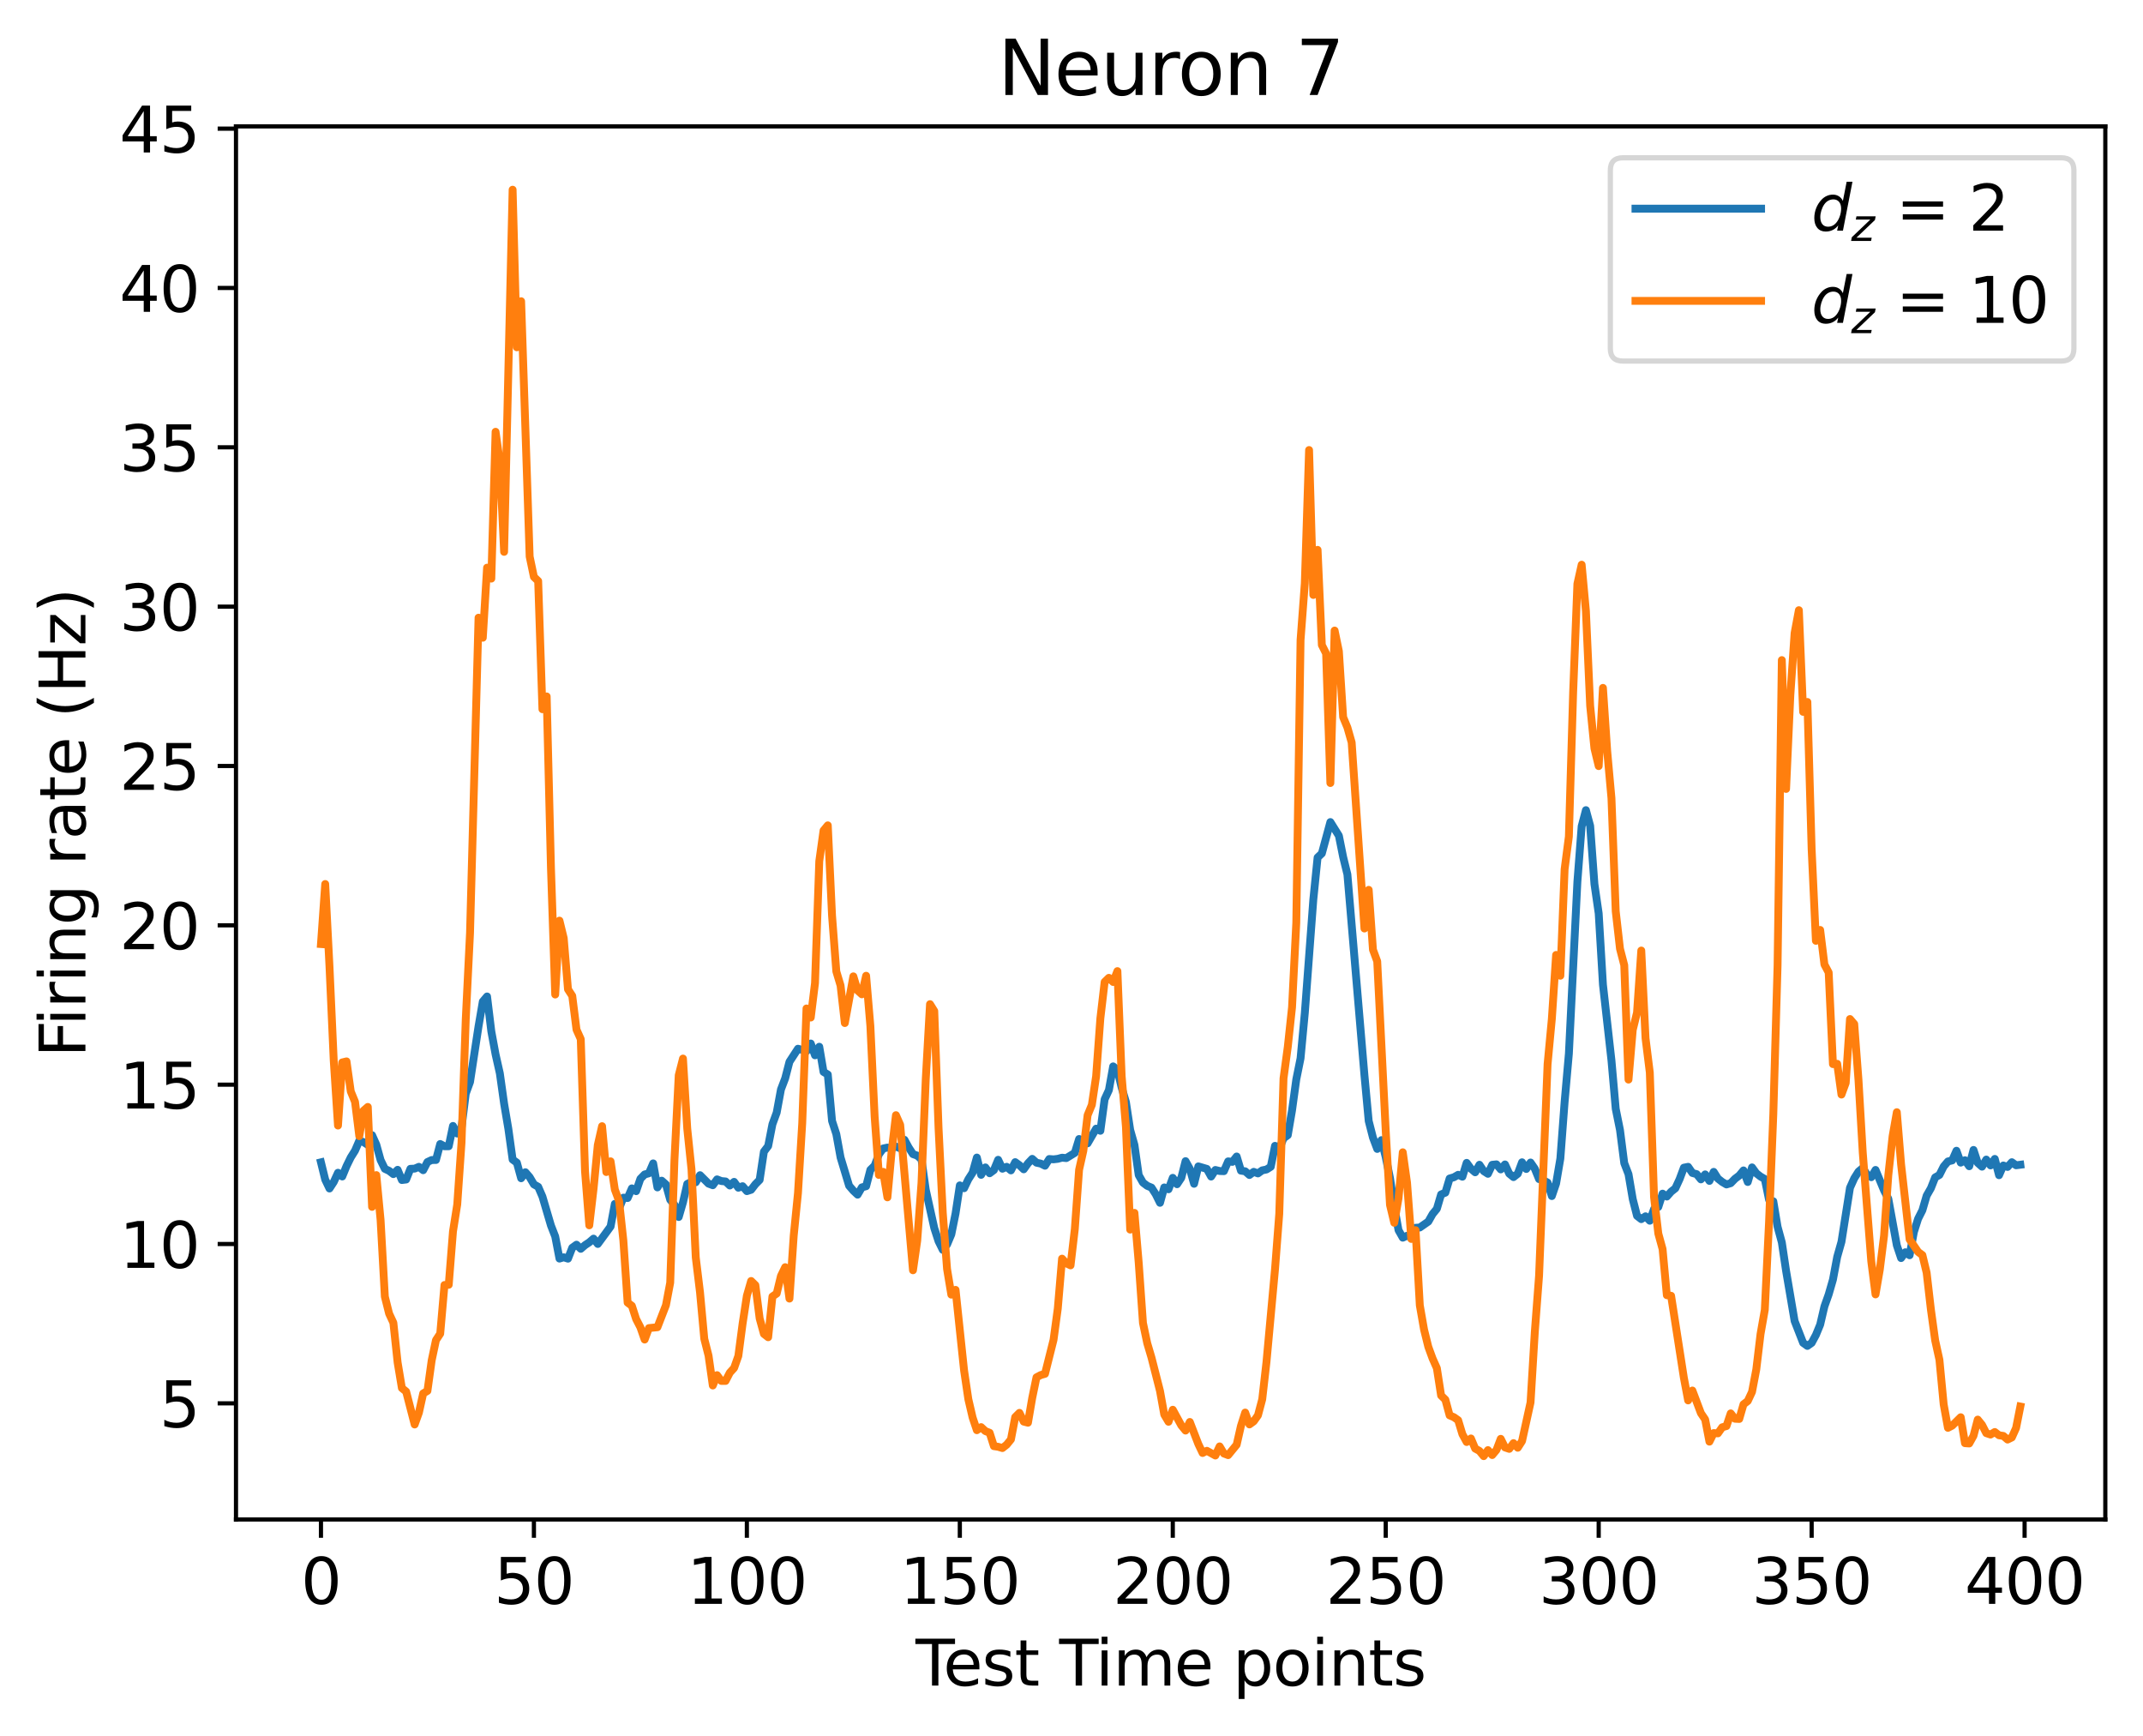 <?xml version="1.0" encoding="utf-8" standalone="no"?>
<!DOCTYPE svg PUBLIC "-//W3C//DTD SVG 1.1//EN"
  "http://www.w3.org/Graphics/SVG/1.1/DTD/svg11.dtd">
<svg xmlns:xlink="http://www.w3.org/1999/xlink" width="409.404pt" height="331.681pt" viewBox="0 0 409.404 331.681" xmlns="http://www.w3.org/2000/svg" version="1.1">
 <defs>
  <style type="text/css">*{stroke-linejoin: round; stroke-linecap: butt}</style>
 </defs>
 <g id="figure_1">
  <g id="patch_1">
   <path d="M 0 331.681 
L 409.404 331.681 
L 409.404 0 
L 0 0 
z
" style="fill: #ffffff"/>
  </g>
  <g id="axes_1">
   <g id="patch_2">
    <path d="M 45.084 290.254 
L 402.204 290.254 
L 402.204 24.142 
L 45.084 24.142 
z
" style="fill: #ffffff"/>
   </g>
   <g id="matplotlib.axis_1">
    <g id="xtick_1">
     <g id="line2d_1">
      <defs>
       <path id="m532a71044b" d="M 0 0 
L 0 3.5 
" style="stroke: #000000; stroke-width: 0.8"/>
      </defs>
      <g>
       <use xlink:href="#m532a71044b" x="61.316" y="290.254" style="stroke: #000000; stroke-width: 0.8"/>
      </g>
     </g>
     <g id="text_1">
      <!-- 0 -->
      <g transform="translate(57.499 306.372) scale(0.12 -0.12)">
       <defs>
        <path id="DejaVuSans-30" d="M 2034 4250 
Q 1547 4250 1301 3770 
Q 1056 3291 1056 2328 
Q 1056 1369 1301 889 
Q 1547 409 2034 409 
Q 2525 409 2770 889 
Q 3016 1369 3016 2328 
Q 3016 3291 2770 3770 
Q 2525 4250 2034 4250 
z
M 2034 4750 
Q 2819 4750 3233 4129 
Q 3647 3509 3647 2328 
Q 3647 1150 3233 529 
Q 2819 -91 2034 -91 
Q 1250 -91 836 529 
Q 422 1150 422 2328 
Q 422 3509 836 4129 
Q 1250 4750 2034 4750 
z
" transform="scale(0.016)"/>
       </defs>
       <use xlink:href="#DejaVuSans-30"/>
      </g>
     </g>
    </g>
    <g id="xtick_2">
     <g id="line2d_2">
      <g>
       <use xlink:href="#m532a71044b" x="102" y="290.254" style="stroke: #000000; stroke-width: 0.8"/>
      </g>
     </g>
     <g id="text_2">
      <!-- 50 -->
      <g transform="translate(94.365 306.372) scale(0.12 -0.12)">
       <defs>
        <path id="DejaVuSans-35" d="M 691 4666 
L 3169 4666 
L 3169 4134 
L 1269 4134 
L 1269 2991 
Q 1406 3038 1543 3061 
Q 1681 3084 1819 3084 
Q 2600 3084 3056 2656 
Q 3513 2228 3513 1497 
Q 3513 744 3044 326 
Q 2575 -91 1722 -91 
Q 1428 -91 1123 -41 
Q 819 9 494 109 
L 494 744 
Q 775 591 1075 516 
Q 1375 441 1709 441 
Q 2250 441 2565 725 
Q 2881 1009 2881 1497 
Q 2881 1984 2565 2268 
Q 2250 2553 1709 2553 
Q 1456 2553 1204 2497 
Q 953 2441 691 2322 
L 691 4666 
z
" transform="scale(0.016)"/>
       </defs>
       <use xlink:href="#DejaVuSans-35"/>
       <use xlink:href="#DejaVuSans-30" x="63.623"/>
      </g>
     </g>
    </g>
    <g id="xtick_3">
     <g id="line2d_3">
      <g>
       <use xlink:href="#m532a71044b" x="142.684" y="290.254" style="stroke: #000000; stroke-width: 0.8"/>
      </g>
     </g>
     <g id="text_3">
      <!-- 100 -->
      <g transform="translate(131.231 306.372) scale(0.12 -0.12)">
       <defs>
        <path id="DejaVuSans-31" d="M 794 531 
L 1825 531 
L 1825 4091 
L 703 3866 
L 703 4441 
L 1819 4666 
L 2450 4666 
L 2450 531 
L 3481 531 
L 3481 0 
L 794 0 
L 794 531 
z
" transform="scale(0.016)"/>
       </defs>
       <use xlink:href="#DejaVuSans-31"/>
       <use xlink:href="#DejaVuSans-30" x="63.623"/>
       <use xlink:href="#DejaVuSans-30" x="127.246"/>
      </g>
     </g>
    </g>
    <g id="xtick_4">
     <g id="line2d_4">
      <g>
       <use xlink:href="#m532a71044b" x="183.367" y="290.254" style="stroke: #000000; stroke-width: 0.8"/>
      </g>
     </g>
     <g id="text_4">
      <!-- 150 -->
      <g transform="translate(171.915 306.372) scale(0.12 -0.12)">
       <use xlink:href="#DejaVuSans-31"/>
       <use xlink:href="#DejaVuSans-35" x="63.623"/>
       <use xlink:href="#DejaVuSans-30" x="127.246"/>
      </g>
     </g>
    </g>
    <g id="xtick_5">
     <g id="line2d_5">
      <g>
       <use xlink:href="#m532a71044b" x="224.051" y="290.254" style="stroke: #000000; stroke-width: 0.8"/>
      </g>
     </g>
     <g id="text_5">
      <!-- 200 -->
      <g transform="translate(212.598 306.372) scale(0.12 -0.12)">
       <defs>
        <path id="DejaVuSans-32" d="M 1228 531 
L 3431 531 
L 3431 0 
L 469 0 
L 469 531 
Q 828 903 1448 1529 
Q 2069 2156 2228 2338 
Q 2531 2678 2651 2914 
Q 2772 3150 2772 3378 
Q 2772 3750 2511 3984 
Q 2250 4219 1831 4219 
Q 1534 4219 1204 4116 
Q 875 4013 500 3803 
L 500 4441 
Q 881 4594 1212 4672 
Q 1544 4750 1819 4750 
Q 2544 4750 2975 4387 
Q 3406 4025 3406 3419 
Q 3406 3131 3298 2873 
Q 3191 2616 2906 2266 
Q 2828 2175 2409 1742 
Q 1991 1309 1228 531 
z
" transform="scale(0.016)"/>
       </defs>
       <use xlink:href="#DejaVuSans-32"/>
       <use xlink:href="#DejaVuSans-30" x="63.623"/>
       <use xlink:href="#DejaVuSans-30" x="127.246"/>
      </g>
     </g>
    </g>
    <g id="xtick_6">
     <g id="line2d_6">
      <g>
       <use xlink:href="#m532a71044b" x="264.734" y="290.254" style="stroke: #000000; stroke-width: 0.8"/>
      </g>
     </g>
     <g id="text_6">
      <!-- 250 -->
      <g transform="translate(253.282 306.372) scale(0.12 -0.12)">
       <use xlink:href="#DejaVuSans-32"/>
       <use xlink:href="#DejaVuSans-35" x="63.623"/>
       <use xlink:href="#DejaVuSans-30" x="127.246"/>
      </g>
     </g>
    </g>
    <g id="xtick_7">
     <g id="line2d_7">
      <g>
       <use xlink:href="#m532a71044b" x="305.418" y="290.254" style="stroke: #000000; stroke-width: 0.8"/>
      </g>
     </g>
     <g id="text_7">
      <!-- 300 -->
      <g transform="translate(293.965 306.372) scale(0.12 -0.12)">
       <defs>
        <path id="DejaVuSans-33" d="M 2597 2516 
Q 3050 2419 3304 2112 
Q 3559 1806 3559 1356 
Q 3559 666 3084 287 
Q 2609 -91 1734 -91 
Q 1441 -91 1130 -33 
Q 819 25 488 141 
L 488 750 
Q 750 597 1062 519 
Q 1375 441 1716 441 
Q 2309 441 2620 675 
Q 2931 909 2931 1356 
Q 2931 1769 2642 2001 
Q 2353 2234 1838 2234 
L 1294 2234 
L 1294 2753 
L 1863 2753 
Q 2328 2753 2575 2939 
Q 2822 3125 2822 3475 
Q 2822 3834 2567 4026 
Q 2313 4219 1838 4219 
Q 1578 4219 1281 4162 
Q 984 4106 628 3988 
L 628 4550 
Q 988 4650 1302 4700 
Q 1616 4750 1894 4750 
Q 2613 4750 3031 4423 
Q 3450 4097 3450 3541 
Q 3450 3153 3228 2886 
Q 3006 2619 2597 2516 
z
" transform="scale(0.016)"/>
       </defs>
       <use xlink:href="#DejaVuSans-33"/>
       <use xlink:href="#DejaVuSans-30" x="63.623"/>
       <use xlink:href="#DejaVuSans-30" x="127.246"/>
      </g>
     </g>
    </g>
    <g id="xtick_8">
     <g id="line2d_8">
      <g>
       <use xlink:href="#m532a71044b" x="346.101" y="290.254" style="stroke: #000000; stroke-width: 0.8"/>
      </g>
     </g>
     <g id="text_8">
      <!-- 350 -->
      <g transform="translate(334.649 306.372) scale(0.12 -0.12)">
       <use xlink:href="#DejaVuSans-33"/>
       <use xlink:href="#DejaVuSans-35" x="63.623"/>
       <use xlink:href="#DejaVuSans-30" x="127.246"/>
      </g>
     </g>
    </g>
    <g id="xtick_9">
     <g id="line2d_9">
      <g>
       <use xlink:href="#m532a71044b" x="386.785" y="290.254" style="stroke: #000000; stroke-width: 0.8"/>
      </g>
     </g>
     <g id="text_9">
      <!-- 400 -->
      <g transform="translate(375.332 306.372) scale(0.12 -0.12)">
       <defs>
        <path id="DejaVuSans-34" d="M 2419 4116 
L 825 1625 
L 2419 1625 
L 2419 4116 
z
M 2253 4666 
L 3047 4666 
L 3047 1625 
L 3713 1625 
L 3713 1100 
L 3047 1100 
L 3047 0 
L 2419 0 
L 2419 1100 
L 313 1100 
L 313 1709 
L 2253 4666 
z
" transform="scale(0.016)"/>
       </defs>
       <use xlink:href="#DejaVuSans-34"/>
       <use xlink:href="#DejaVuSans-30" x="63.623"/>
       <use xlink:href="#DejaVuSans-30" x="127.246"/>
      </g>
     </g>
    </g>
    <g id="text_10">
     <!-- Test Time points -->
     <g transform="translate(174.908 321.986) scale(0.12 -0.12)">
      <defs>
       <path id="DejaVuSans-54" d="M -19 4666 
L 3928 4666 
L 3928 4134 
L 2272 4134 
L 2272 0 
L 1638 0 
L 1638 4134 
L -19 4134 
L -19 4666 
z
" transform="scale(0.016)"/>
       <path id="DejaVuSans-65" d="M 3597 1894 
L 3597 1613 
L 953 1613 
Q 991 1019 1311 708 
Q 1631 397 2203 397 
Q 2534 397 2845 478 
Q 3156 559 3463 722 
L 3463 178 
Q 3153 47 2828 -22 
Q 2503 -91 2169 -91 
Q 1331 -91 842 396 
Q 353 884 353 1716 
Q 353 2575 817 3079 
Q 1281 3584 2069 3584 
Q 2775 3584 3186 3129 
Q 3597 2675 3597 1894 
z
M 3022 2063 
Q 3016 2534 2758 2815 
Q 2500 3097 2075 3097 
Q 1594 3097 1305 2825 
Q 1016 2553 972 2059 
L 3022 2063 
z
" transform="scale(0.016)"/>
       <path id="DejaVuSans-73" d="M 2834 3397 
L 2834 2853 
Q 2591 2978 2328 3040 
Q 2066 3103 1784 3103 
Q 1356 3103 1142 2972 
Q 928 2841 928 2578 
Q 928 2378 1081 2264 
Q 1234 2150 1697 2047 
L 1894 2003 
Q 2506 1872 2764 1633 
Q 3022 1394 3022 966 
Q 3022 478 2636 193 
Q 2250 -91 1575 -91 
Q 1294 -91 989 -36 
Q 684 19 347 128 
L 347 722 
Q 666 556 975 473 
Q 1284 391 1588 391 
Q 1994 391 2212 530 
Q 2431 669 2431 922 
Q 2431 1156 2273 1281 
Q 2116 1406 1581 1522 
L 1381 1569 
Q 847 1681 609 1914 
Q 372 2147 372 2553 
Q 372 3047 722 3315 
Q 1072 3584 1716 3584 
Q 2034 3584 2315 3537 
Q 2597 3491 2834 3397 
z
" transform="scale(0.016)"/>
       <path id="DejaVuSans-74" d="M 1172 4494 
L 1172 3500 
L 2356 3500 
L 2356 3053 
L 1172 3053 
L 1172 1153 
Q 1172 725 1289 603 
Q 1406 481 1766 481 
L 2356 481 
L 2356 0 
L 1766 0 
Q 1100 0 847 248 
Q 594 497 594 1153 
L 594 3053 
L 172 3053 
L 172 3500 
L 594 3500 
L 594 4494 
L 1172 4494 
z
" transform="scale(0.016)"/>
       <path id="DejaVuSans-20" transform="scale(0.016)"/>
       <path id="DejaVuSans-69" d="M 603 3500 
L 1178 3500 
L 1178 0 
L 603 0 
L 603 3500 
z
M 603 4863 
L 1178 4863 
L 1178 4134 
L 603 4134 
L 603 4863 
z
" transform="scale(0.016)"/>
       <path id="DejaVuSans-6d" d="M 3328 2828 
Q 3544 3216 3844 3400 
Q 4144 3584 4550 3584 
Q 5097 3584 5394 3201 
Q 5691 2819 5691 2113 
L 5691 0 
L 5113 0 
L 5113 2094 
Q 5113 2597 4934 2840 
Q 4756 3084 4391 3084 
Q 3944 3084 3684 2787 
Q 3425 2491 3425 1978 
L 3425 0 
L 2847 0 
L 2847 2094 
Q 2847 2600 2669 2842 
Q 2491 3084 2119 3084 
Q 1678 3084 1418 2786 
Q 1159 2488 1159 1978 
L 1159 0 
L 581 0 
L 581 3500 
L 1159 3500 
L 1159 2956 
Q 1356 3278 1631 3431 
Q 1906 3584 2284 3584 
Q 2666 3584 2933 3390 
Q 3200 3197 3328 2828 
z
" transform="scale(0.016)"/>
       <path id="DejaVuSans-70" d="M 1159 525 
L 1159 -1331 
L 581 -1331 
L 581 3500 
L 1159 3500 
L 1159 2969 
Q 1341 3281 1617 3432 
Q 1894 3584 2278 3584 
Q 2916 3584 3314 3078 
Q 3713 2572 3713 1747 
Q 3713 922 3314 415 
Q 2916 -91 2278 -91 
Q 1894 -91 1617 61 
Q 1341 213 1159 525 
z
M 3116 1747 
Q 3116 2381 2855 2742 
Q 2594 3103 2138 3103 
Q 1681 3103 1420 2742 
Q 1159 2381 1159 1747 
Q 1159 1113 1420 752 
Q 1681 391 2138 391 
Q 2594 391 2855 752 
Q 3116 1113 3116 1747 
z
" transform="scale(0.016)"/>
       <path id="DejaVuSans-6f" d="M 1959 3097 
Q 1497 3097 1228 2736 
Q 959 2375 959 1747 
Q 959 1119 1226 758 
Q 1494 397 1959 397 
Q 2419 397 2687 759 
Q 2956 1122 2956 1747 
Q 2956 2369 2687 2733 
Q 2419 3097 1959 3097 
z
M 1959 3584 
Q 2709 3584 3137 3096 
Q 3566 2609 3566 1747 
Q 3566 888 3137 398 
Q 2709 -91 1959 -91 
Q 1206 -91 779 398 
Q 353 888 353 1747 
Q 353 2609 779 3096 
Q 1206 3584 1959 3584 
z
" transform="scale(0.016)"/>
       <path id="DejaVuSans-6e" d="M 3513 2113 
L 3513 0 
L 2938 0 
L 2938 2094 
Q 2938 2591 2744 2837 
Q 2550 3084 2163 3084 
Q 1697 3084 1428 2787 
Q 1159 2491 1159 1978 
L 1159 0 
L 581 0 
L 581 3500 
L 1159 3500 
L 1159 2956 
Q 1366 3272 1645 3428 
Q 1925 3584 2291 3584 
Q 2894 3584 3203 3211 
Q 3513 2838 3513 2113 
z
" transform="scale(0.016)"/>
      </defs>
      <use xlink:href="#DejaVuSans-54"/>
      <use xlink:href="#DejaVuSans-65" x="44.084"/>
      <use xlink:href="#DejaVuSans-73" x="105.607"/>
      <use xlink:href="#DejaVuSans-74" x="157.707"/>
      <use xlink:href="#DejaVuSans-20" x="196.916"/>
      <use xlink:href="#DejaVuSans-54" x="228.703"/>
      <use xlink:href="#DejaVuSans-69" x="286.662"/>
      <use xlink:href="#DejaVuSans-6d" x="314.445"/>
      <use xlink:href="#DejaVuSans-65" x="411.857"/>
      <use xlink:href="#DejaVuSans-20" x="473.381"/>
      <use xlink:href="#DejaVuSans-70" x="505.168"/>
      <use xlink:href="#DejaVuSans-6f" x="568.645"/>
      <use xlink:href="#DejaVuSans-69" x="629.826"/>
      <use xlink:href="#DejaVuSans-6e" x="657.609"/>
      <use xlink:href="#DejaVuSans-74" x="720.988"/>
      <use xlink:href="#DejaVuSans-73" x="760.197"/>
     </g>
    </g>
   </g>
   <g id="matplotlib.axis_2">
    <g id="ytick_1">
     <g id="line2d_10">
      <defs>
       <path id="mc4ea3952e9" d="M 0 0 
L -3.5 0 
" style="stroke: #000000; stroke-width: 0.8"/>
      </defs>
      <g>
       <use xlink:href="#mc4ea3952e9" x="45.084" y="268.072" style="stroke: #000000; stroke-width: 0.8"/>
      </g>
     </g>
     <g id="text_11">
      <!-- 5 -->
      <g transform="translate(30.449 272.631) scale(0.12 -0.12)">
       <use xlink:href="#DejaVuSans-35"/>
      </g>
     </g>
    </g>
    <g id="ytick_2">
     <g id="line2d_11">
      <g>
       <use xlink:href="#mc4ea3952e9" x="45.084" y="237.635" style="stroke: #000000; stroke-width: 0.8"/>
      </g>
     </g>
     <g id="text_12">
      <!-- 10 -->
      <g transform="translate(22.814 242.194) scale(0.12 -0.12)">
       <use xlink:href="#DejaVuSans-31"/>
       <use xlink:href="#DejaVuSans-30" x="63.623"/>
      </g>
     </g>
    </g>
    <g id="ytick_3">
     <g id="line2d_12">
      <g>
       <use xlink:href="#mc4ea3952e9" x="45.084" y="207.198" style="stroke: #000000; stroke-width: 0.8"/>
      </g>
     </g>
     <g id="text_13">
      <!-- 15 -->
      <g transform="translate(22.814 211.757) scale(0.12 -0.12)">
       <use xlink:href="#DejaVuSans-31"/>
       <use xlink:href="#DejaVuSans-35" x="63.623"/>
      </g>
     </g>
    </g>
    <g id="ytick_4">
     <g id="line2d_13">
      <g>
       <use xlink:href="#mc4ea3952e9" x="45.084" y="176.76" style="stroke: #000000; stroke-width: 0.8"/>
      </g>
     </g>
     <g id="text_14">
      <!-- 20 -->
      <g transform="translate(22.814 181.319) scale(0.12 -0.12)">
       <use xlink:href="#DejaVuSans-32"/>
       <use xlink:href="#DejaVuSans-30" x="63.623"/>
      </g>
     </g>
    </g>
    <g id="ytick_5">
     <g id="line2d_14">
      <g>
       <use xlink:href="#mc4ea3952e9" x="45.084" y="146.323" style="stroke: #000000; stroke-width: 0.8"/>
      </g>
     </g>
     <g id="text_15">
      <!-- 25 -->
      <g transform="translate(22.814 150.882) scale(0.12 -0.12)">
       <use xlink:href="#DejaVuSans-32"/>
       <use xlink:href="#DejaVuSans-35" x="63.623"/>
      </g>
     </g>
    </g>
    <g id="ytick_6">
     <g id="line2d_15">
      <g>
       <use xlink:href="#mc4ea3952e9" x="45.084" y="115.886" style="stroke: #000000; stroke-width: 0.8"/>
      </g>
     </g>
     <g id="text_16">
      <!-- 30 -->
      <g transform="translate(22.814 120.445) scale(0.12 -0.12)">
       <use xlink:href="#DejaVuSans-33"/>
       <use xlink:href="#DejaVuSans-30" x="63.623"/>
      </g>
     </g>
    </g>
    <g id="ytick_7">
     <g id="line2d_16">
      <g>
       <use xlink:href="#mc4ea3952e9" x="45.084" y="85.448" style="stroke: #000000; stroke-width: 0.8"/>
      </g>
     </g>
     <g id="text_17">
      <!-- 35 -->
      <g transform="translate(22.814 90.007) scale(0.12 -0.12)">
       <use xlink:href="#DejaVuSans-33"/>
       <use xlink:href="#DejaVuSans-35" x="63.623"/>
      </g>
     </g>
    </g>
    <g id="ytick_8">
     <g id="line2d_17">
      <g>
       <use xlink:href="#mc4ea3952e9" x="45.084" y="55.011" style="stroke: #000000; stroke-width: 0.8"/>
      </g>
     </g>
     <g id="text_18">
      <!-- 40 -->
      <g transform="translate(22.814 59.57) scale(0.12 -0.12)">
       <use xlink:href="#DejaVuSans-34"/>
       <use xlink:href="#DejaVuSans-30" x="63.623"/>
      </g>
     </g>
    </g>
    <g id="ytick_9">
     <g id="line2d_18">
      <g>
       <use xlink:href="#mc4ea3952e9" x="45.084" y="24.574" style="stroke: #000000; stroke-width: 0.8"/>
      </g>
     </g>
     <g id="text_19">
      <!-- 45 -->
      <g transform="translate(22.814 29.133) scale(0.12 -0.12)">
       <use xlink:href="#DejaVuSans-34"/>
       <use xlink:href="#DejaVuSans-35" x="63.623"/>
      </g>
     </g>
    </g>
    <g id="text_20">
     <!-- Firing rate (Hz) -->
     <g transform="translate(16.318 201.97) rotate(-90) scale(0.12 -0.12)">
      <defs>
       <path id="DejaVuSans-46" d="M 628 4666 
L 3309 4666 
L 3309 4134 
L 1259 4134 
L 1259 2759 
L 3109 2759 
L 3109 2228 
L 1259 2228 
L 1259 0 
L 628 0 
L 628 4666 
z
" transform="scale(0.016)"/>
       <path id="DejaVuSans-72" d="M 2631 2963 
Q 2534 3019 2420 3045 
Q 2306 3072 2169 3072 
Q 1681 3072 1420 2755 
Q 1159 2438 1159 1844 
L 1159 0 
L 581 0 
L 581 3500 
L 1159 3500 
L 1159 2956 
Q 1341 3275 1631 3429 
Q 1922 3584 2338 3584 
Q 2397 3584 2469 3576 
Q 2541 3569 2628 3553 
L 2631 2963 
z
" transform="scale(0.016)"/>
       <path id="DejaVuSans-67" d="M 2906 1791 
Q 2906 2416 2648 2759 
Q 2391 3103 1925 3103 
Q 1463 3103 1205 2759 
Q 947 2416 947 1791 
Q 947 1169 1205 825 
Q 1463 481 1925 481 
Q 2391 481 2648 825 
Q 2906 1169 2906 1791 
z
M 3481 434 
Q 3481 -459 3084 -895 
Q 2688 -1331 1869 -1331 
Q 1566 -1331 1297 -1286 
Q 1028 -1241 775 -1147 
L 775 -588 
Q 1028 -725 1275 -790 
Q 1522 -856 1778 -856 
Q 2344 -856 2625 -561 
Q 2906 -266 2906 331 
L 2906 616 
Q 2728 306 2450 153 
Q 2172 0 1784 0 
Q 1141 0 747 490 
Q 353 981 353 1791 
Q 353 2603 747 3093 
Q 1141 3584 1784 3584 
Q 2172 3584 2450 3431 
Q 2728 3278 2906 2969 
L 2906 3500 
L 3481 3500 
L 3481 434 
z
" transform="scale(0.016)"/>
       <path id="DejaVuSans-61" d="M 2194 1759 
Q 1497 1759 1228 1600 
Q 959 1441 959 1056 
Q 959 750 1161 570 
Q 1363 391 1709 391 
Q 2188 391 2477 730 
Q 2766 1069 2766 1631 
L 2766 1759 
L 2194 1759 
z
M 3341 1997 
L 3341 0 
L 2766 0 
L 2766 531 
Q 2569 213 2275 61 
Q 1981 -91 1556 -91 
Q 1019 -91 701 211 
Q 384 513 384 1019 
Q 384 1609 779 1909 
Q 1175 2209 1959 2209 
L 2766 2209 
L 2766 2266 
Q 2766 2663 2505 2880 
Q 2244 3097 1772 3097 
Q 1472 3097 1187 3025 
Q 903 2953 641 2809 
L 641 3341 
Q 956 3463 1253 3523 
Q 1550 3584 1831 3584 
Q 2591 3584 2966 3190 
Q 3341 2797 3341 1997 
z
" transform="scale(0.016)"/>
       <path id="DejaVuSans-28" d="M 1984 4856 
Q 1566 4138 1362 3434 
Q 1159 2731 1159 2009 
Q 1159 1288 1364 580 
Q 1569 -128 1984 -844 
L 1484 -844 
Q 1016 -109 783 600 
Q 550 1309 550 2009 
Q 550 2706 781 3412 
Q 1013 4119 1484 4856 
L 1984 4856 
z
" transform="scale(0.016)"/>
       <path id="DejaVuSans-48" d="M 628 4666 
L 1259 4666 
L 1259 2753 
L 3553 2753 
L 3553 4666 
L 4184 4666 
L 4184 0 
L 3553 0 
L 3553 2222 
L 1259 2222 
L 1259 0 
L 628 0 
L 628 4666 
z
" transform="scale(0.016)"/>
       <path id="DejaVuSans-7a" d="M 353 3500 
L 3084 3500 
L 3084 2975 
L 922 459 
L 3084 459 
L 3084 0 
L 275 0 
L 275 525 
L 2438 3041 
L 353 3041 
L 353 3500 
z
" transform="scale(0.016)"/>
       <path id="DejaVuSans-29" d="M 513 4856 
L 1013 4856 
Q 1481 4119 1714 3412 
Q 1947 2706 1947 2009 
Q 1947 1309 1714 600 
Q 1481 -109 1013 -844 
L 513 -844 
Q 928 -128 1133 580 
Q 1338 1288 1338 2009 
Q 1338 2731 1133 3434 
Q 928 4138 513 4856 
z
" transform="scale(0.016)"/>
      </defs>
      <use xlink:href="#DejaVuSans-46"/>
      <use xlink:href="#DejaVuSans-69" x="50.27"/>
      <use xlink:href="#DejaVuSans-72" x="78.053"/>
      <use xlink:href="#DejaVuSans-69" x="119.166"/>
      <use xlink:href="#DejaVuSans-6e" x="146.949"/>
      <use xlink:href="#DejaVuSans-67" x="210.328"/>
      <use xlink:href="#DejaVuSans-20" x="273.805"/>
      <use xlink:href="#DejaVuSans-72" x="305.592"/>
      <use xlink:href="#DejaVuSans-61" x="346.705"/>
      <use xlink:href="#DejaVuSans-74" x="407.984"/>
      <use xlink:href="#DejaVuSans-65" x="447.193"/>
      <use xlink:href="#DejaVuSans-20" x="508.717"/>
      <use xlink:href="#DejaVuSans-28" x="540.504"/>
      <use xlink:href="#DejaVuSans-48" x="579.518"/>
      <use xlink:href="#DejaVuSans-7a" x="654.713"/>
      <use xlink:href="#DejaVuSans-29" x="707.203"/>
     </g>
    </g>
   </g>
   <g id="line2d_19">
    <path d="M 61.316 222.03 
L 62.13 225.336 
L 62.944 227.034 
L 63.757 225.791 
L 64.571 224.023 
L 65.385 224.737 
L 66.199 222.76 
L 67.012 221.096 
L 67.826 219.798 
L 68.64 217.904 
L 69.453 218.166 
L 70.267 218.696 
L 71.081 216.845 
L 71.894 218.657 
L 72.708 221.594 
L 73.522 223.275 
L 74.335 223.658 
L 75.149 224.286 
L 75.963 223.46 
L 76.776 225.414 
L 77.59 225.314 
L 78.404 223.272 
L 79.217 223.235 
L 80.031 222.889 
L 80.845 223.537 
L 81.658 221.97 
L 82.472 221.592 
L 83.286 221.586 
L 84.099 218.53 
L 84.913 218.963 
L 85.727 218.958 
L 86.54 215.081 
L 87.354 216.536 
L 88.168 215.439 
L 88.981 208.907 
L 89.795 206.679 
L 91.422 196.045 
L 92.236 191.313 
L 93.05 190.348 
L 93.863 197.012 
L 94.677 201.422 
L 95.491 205.036 
L 96.304 210.816 
L 97.118 215.637 
L 97.932 221.501 
L 98.745 222.101 
L 99.559 225.075 
L 100.373 223.922 
L 101.186 224.863 
L 102 226.245 
L 102.814 226.703 
L 103.627 228.58 
L 105.255 234.105 
L 106.068 236.193 
L 106.882 240.421 
L 107.696 240.171 
L 108.509 240.435 
L 109.323 238.351 
L 110.137 237.765 
L 110.95 238.554 
L 111.764 237.852 
L 112.578 237.313 
L 113.391 236.609 
L 114.205 237.627 
L 115.832 235.416 
L 116.646 234.295 
L 117.46 229.966 
L 118.273 230.844 
L 119.087 228.781 
L 119.901 228.856 
L 120.714 227.006 
L 121.528 227.542 
L 122.342 225.18 
L 123.155 224.348 
L 123.969 224.127 
L 124.783 222.234 
L 125.596 226.824 
L 126.41 225.539 
L 127.224 226.259 
L 128.037 229.179 
L 128.851 230.15 
L 129.665 232.477 
L 130.478 229.684 
L 131.292 226.16 
L 132.106 225.754 
L 132.919 225.844 
L 133.733 224.487 
L 135.36 226.103 
L 136.174 226.407 
L 136.988 225.289 
L 137.802 225.61 
L 138.615 225.685 
L 139.429 226.463 
L 140.243 225.762 
L 141.056 226.886 
L 141.87 226.593 
L 142.684 227.536 
L 143.497 227.273 
L 144.311 226.216 
L 145.125 225.39 
L 145.938 219.993 
L 146.752 218.92 
L 147.566 214.758 
L 148.379 212.531 
L 149.193 208.117 
L 150.007 205.977 
L 150.82 202.828 
L 152.448 200.331 
L 154.075 200.799 
L 154.889 199.335 
L 155.702 201.588 
L 156.516 199.953 
L 157.33 204.761 
L 158.143 205.257 
L 158.957 214.129 
L 159.771 216.636 
L 160.584 221.104 
L 162.212 226.503 
L 163.025 227.445 
L 163.839 228.209 
L 164.653 226.818 
L 165.466 226.598 
L 166.28 223.464 
L 167.094 222.664 
L 167.907 220.505 
L 168.721 219.389 
L 169.535 219.215 
L 170.348 219.395 
L 171.162 219.011 
L 171.976 219.361 
L 172.789 217.727 
L 173.603 219.215 
L 174.417 220.462 
L 175.23 220.749 
L 176.044 221.474 
L 176.858 227.264 
L 178.485 234.586 
L 179.299 237.104 
L 180.112 238.751 
L 180.926 237.737 
L 181.74 235.803 
L 182.553 231.794 
L 183.367 226.434 
L 184.181 226.979 
L 184.994 225.277 
L 185.808 224.008 
L 186.622 221.119 
L 187.435 224.425 
L 188.249 223.003 
L 189.063 224.122 
L 189.876 223.515 
L 190.69 221.548 
L 191.504 223.254 
L 192.317 222.886 
L 193.131 223.573 
L 193.945 221.996 
L 194.758 222.584 
L 195.572 223.366 
L 196.386 222.225 
L 197.199 221.368 
L 198.013 222.102 
L 198.827 222.275 
L 199.64 222.68 
L 200.454 221.398 
L 201.268 221.462 
L 202.081 221.365 
L 202.895 221.144 
L 203.709 221.224 
L 205.336 220.228 
L 206.15 217.576 
L 206.964 218.229 
L 207.777 218.406 
L 209.405 215.599 
L 210.218 216.006 
L 211.032 209.993 
L 211.846 208.231 
L 212.659 203.703 
L 213.473 204.366 
L 214.287 207.768 
L 215.1 210.528 
L 215.914 215.845 
L 216.728 218.714 
L 217.541 224.474 
L 218.355 225.908 
L 219.169 226.522 
L 219.982 226.859 
L 220.796 228.13 
L 221.61 229.768 
L 222.423 226.828 
L 223.237 227.181 
L 224.051 224.993 
L 224.864 226.217 
L 225.678 224.994 
L 226.492 221.806 
L 227.305 223.27 
L 228.119 226.131 
L 228.933 222.807 
L 230.56 223.283 
L 231.374 224.751 
L 232.187 223.491 
L 233.001 223.692 
L 233.815 223.72 
L 234.628 221.85 
L 235.442 221.944 
L 236.256 220.916 
L 237.069 223.622 
L 237.883 223.744 
L 238.697 224.455 
L 239.51 223.847 
L 240.324 224.151 
L 241.138 223.565 
L 241.951 223.402 
L 242.765 222.889 
L 243.579 218.884 
L 244.392 219.468 
L 245.206 217.442 
L 246.02 216.85 
L 246.833 212.107 
L 247.647 206.188 
L 248.461 202.165 
L 249.274 193.52 
L 250.902 171.825 
L 251.715 163.802 
L 252.529 163.028 
L 254.156 157.034 
L 255.784 159.645 
L 256.597 163.71 
L 257.411 167.036 
L 260.666 205.4 
L 261.479 214.139 
L 262.293 217.312 
L 263.107 219.474 
L 263.92 217.788 
L 264.734 221.033 
L 265.548 225.035 
L 266.361 230.518 
L 267.175 234.989 
L 267.989 236.425 
L 268.802 236.06 
L 269.616 236.294 
L 270.43 234.538 
L 271.243 234.482 
L 272.871 233.349 
L 273.684 231.911 
L 274.498 230.919 
L 275.312 228.165 
L 276.125 227.829 
L 276.939 225.121 
L 277.753 224.886 
L 278.567 224.415 
L 279.38 224.779 
L 280.194 222.134 
L 281.008 223.243 
L 281.821 223.937 
L 282.635 222.496 
L 283.449 223.704 
L 284.262 224.227 
L 285.076 222.503 
L 285.89 222.419 
L 286.703 223.386 
L 287.517 222.437 
L 288.331 224.197 
L 289.144 224.856 
L 289.958 224.214 
L 290.772 222.023 
L 291.585 223.304 
L 292.399 222.068 
L 293.213 223.252 
L 294.026 225.235 
L 294.84 225.459 
L 295.654 225.9 
L 296.467 228.478 
L 297.281 226.084 
L 298.095 221.307 
L 298.908 210.492 
L 299.722 201.278 
L 301.349 168.439 
L 302.163 157.842 
L 302.977 154.756 
L 303.79 157.762 
L 304.604 168.874 
L 305.418 174.48 
L 306.231 188.086 
L 307.859 202.576 
L 308.672 211.813 
L 309.486 215.847 
L 310.3 222.187 
L 311.113 224.296 
L 311.927 229.07 
L 312.741 232.259 
L 313.554 232.885 
L 314.368 232.341 
L 315.182 233.187 
L 315.995 230.947 
L 316.809 230.558 
L 317.623 228.014 
L 318.436 228.57 
L 319.25 227.644 
L 320.064 226.997 
L 320.877 225.236 
L 321.691 223.053 
L 322.505 222.891 
L 323.318 224.068 
L 324.132 224.289 
L 324.946 225.289 
L 325.759 224.336 
L 326.573 225.581 
L 327.387 223.854 
L 328.2 225.142 
L 329.014 225.779 
L 329.828 226.26 
L 330.641 226.012 
L 331.455 225.176 
L 332.269 224.558 
L 333.082 223.576 
L 333.896 225.79 
L 334.71 223 
L 335.523 224.123 
L 336.337 224.754 
L 337.151 225.218 
L 337.964 229.185 
L 338.778 229.473 
L 339.592 234.342 
L 340.405 237.331 
L 341.219 242.773 
L 342.846 252.345 
L 344.474 256.518 
L 345.287 257.103 
L 346.101 256.528 
L 346.915 255.018 
L 347.729 253.037 
L 348.542 249.558 
L 349.356 247.26 
L 350.17 244.437 
L 350.983 240.095 
L 351.797 237.216 
L 353.424 226.9 
L 354.238 225.092 
L 355.052 223.8 
L 355.865 223.127 
L 356.679 224.372 
L 357.493 224.873 
L 358.306 223.485 
L 359.934 227.4 
L 360.747 228.989 
L 362.375 237.891 
L 363.188 240.323 
L 364.002 239.209 
L 364.816 239.782 
L 365.629 235.359 
L 366.443 232.803 
L 367.257 231.188 
L 368.07 228.404 
L 368.884 226.976 
L 369.698 224.912 
L 370.511 224.443 
L 371.325 222.823 
L 372.139 221.865 
L 372.952 221.666 
L 373.766 219.818 
L 374.58 222.091 
L 375.393 221.63 
L 376.207 222.777 
L 377.021 219.667 
L 377.834 222.14 
L 378.648 222.861 
L 379.462 221.505 
L 380.275 222.621 
L 381.089 221.381 
L 381.903 224.493 
L 382.716 222.636 
L 383.53 222.914 
L 384.344 222.008 
L 385.157 222.598 
L 385.971 222.492 
L 385.971 222.492 
" clip-path="url(#pc1ac3eb943)" style="fill: none; stroke: #1f77b4; stroke-width: 1.5; stroke-linecap: square"/>
   </g>
   <g id="line2d_20">
    <path d="M 61.316 180.335 
L 62.13 168.867 
L 62.944 184.584 
L 63.757 202.572 
L 64.571 215.006 
L 65.385 202.948 
L 66.199 202.75 
L 67.012 208.489 
L 67.826 210.48 
L 68.64 217.029 
L 69.453 212.158 
L 70.267 211.45 
L 71.081 230.539 
L 71.894 224.47 
L 72.708 233.041 
L 73.522 247.687 
L 74.335 250.926 
L 75.149 252.678 
L 75.963 260.263 
L 76.776 265.154 
L 77.59 265.822 
L 79.217 272.112 
L 80.031 269.856 
L 80.845 266.177 
L 81.658 265.694 
L 82.472 259.854 
L 83.286 256.003 
L 84.099 254.764 
L 84.913 245.466 
L 85.727 245.424 
L 86.54 235.222 
L 87.354 230.076 
L 88.168 218.306 
L 88.981 194.673 
L 89.795 178.205 
L 91.422 117.994 
L 92.236 121.823 
L 93.05 108.436 
L 93.863 110.528 
L 94.677 82.481 
L 95.491 88.263 
L 96.304 105.414 
L 97.932 36.238 
L 98.745 66.342 
L 99.559 57.54 
L 101.186 106.311 
L 102 110.207 
L 102.814 110.989 
L 103.627 135.48 
L 104.441 133.035 
L 105.255 165.759 
L 106.068 189.976 
L 106.882 175.865 
L 107.696 179.206 
L 108.509 188.983 
L 109.323 190.235 
L 110.137 196.686 
L 110.95 198.496 
L 111.764 223.727 
L 112.578 234.068 
L 113.391 227.118 
L 114.205 218.719 
L 115.019 215.126 
L 115.832 223.89 
L 116.646 221.841 
L 117.46 227.233 
L 118.273 229.432 
L 119.087 236.945 
L 119.901 248.831 
L 120.714 249.444 
L 121.528 251.97 
L 122.342 253.551 
L 123.155 255.885 
L 123.969 253.696 
L 125.596 253.534 
L 127.224 249.328 
L 128.037 245.025 
L 128.851 221.539 
L 129.665 205.403 
L 130.478 202.211 
L 131.292 215.571 
L 132.106 223.368 
L 132.919 240.189 
L 133.733 246.875 
L 134.547 255.746 
L 135.36 258.952 
L 136.174 264.661 
L 136.988 262.685 
L 137.802 263.787 
L 138.615 263.79 
L 139.429 262.211 
L 140.243 261.318 
L 141.056 259.016 
L 141.87 252.831 
L 142.684 247.523 
L 143.497 244.698 
L 144.311 245.497 
L 145.125 251.856 
L 145.938 254.81 
L 146.752 255.444 
L 147.566 247.662 
L 148.379 247.098 
L 149.193 243.736 
L 150.007 242.061 
L 150.82 248.065 
L 151.634 236.028 
L 152.448 227.901 
L 153.261 214.546 
L 154.075 192.64 
L 154.889 194.375 
L 155.702 187.781 
L 156.516 164.507 
L 157.33 158.648 
L 158.143 157.661 
L 158.957 174.926 
L 159.771 185.56 
L 160.584 188.263 
L 161.398 195.428 
L 163.025 186.505 
L 163.839 189.199 
L 164.653 189.939 
L 165.466 186.393 
L 166.28 196.014 
L 167.094 213.322 
L 167.907 224.45 
L 168.721 223.847 
L 169.535 228.722 
L 170.348 219.859 
L 171.162 213.024 
L 171.976 214.876 
L 174.417 242.652 
L 175.23 236.998 
L 176.044 225.978 
L 176.858 206.168 
L 177.671 191.818 
L 178.485 193.132 
L 179.299 215.4 
L 180.112 231.692 
L 180.926 242.396 
L 181.74 247.309 
L 182.553 246.395 
L 184.181 261.806 
L 184.994 267.288 
L 185.808 270.78 
L 186.622 273.203 
L 187.435 272.615 
L 188.249 273.374 
L 189.063 273.695 
L 189.876 276.25 
L 190.69 276.373 
L 191.504 276.614 
L 192.317 275.972 
L 193.131 274.966 
L 193.945 270.702 
L 194.758 269.89 
L 195.572 271.562 
L 196.386 271.772 
L 197.199 267.033 
L 198.013 263.101 
L 198.827 262.668 
L 199.64 262.435 
L 201.268 255.951 
L 202.081 249.98 
L 202.895 240.432 
L 203.709 241.329 
L 204.522 241.715 
L 205.336 234.769 
L 206.15 223.464 
L 206.964 219.827 
L 207.777 213.032 
L 208.591 211.049 
L 209.405 205.586 
L 210.218 194.522 
L 211.032 187.577 
L 211.846 186.788 
L 212.659 187.585 
L 213.473 185.505 
L 214.287 205.586 
L 215.1 215.25 
L 215.914 234.883 
L 216.728 231.685 
L 217.541 241.207 
L 218.355 252.719 
L 219.169 256.58 
L 219.982 259.327 
L 221.61 265.715 
L 222.423 270.223 
L 223.237 271.593 
L 224.051 269.295 
L 225.678 272.284 
L 226.492 273.274 
L 227.305 271.628 
L 228.933 275.846 
L 229.746 277.555 
L 230.56 277.135 
L 232.187 278.038 
L 233.001 276.297 
L 233.815 277.656 
L 234.628 277.967 
L 236.256 275.975 
L 237.069 272.391 
L 237.883 269.834 
L 238.697 272.1 
L 239.51 271.511 
L 240.324 270.365 
L 241.138 267.3 
L 241.951 260.18 
L 243.579 242.478 
L 244.392 231.874 
L 245.206 205.997 
L 246.02 199.996 
L 246.833 192.414 
L 247.647 176.251 
L 248.461 122.264 
L 249.274 111.433 
L 250.088 85.966 
L 250.902 113.65 
L 251.715 105.036 
L 252.529 123.214 
L 253.343 124.834 
L 254.156 149.577 
L 254.97 120.451 
L 255.784 124.408 
L 256.597 136.998 
L 257.411 138.963 
L 258.225 141.824 
L 260.666 177.367 
L 261.479 169.982 
L 262.293 181.417 
L 263.107 183.637 
L 264.734 216.04 
L 265.548 230.165 
L 266.361 233.583 
L 267.175 228.91 
L 267.989 220.112 
L 268.802 225.897 
L 269.616 236.667 
L 270.43 234.998 
L 271.243 249.35 
L 272.057 254.002 
L 272.871 257.288 
L 273.684 259.511 
L 274.498 261.339 
L 275.312 266.574 
L 276.125 267.367 
L 276.939 270.371 
L 277.753 270.717 
L 278.567 271.296 
L 279.38 273.968 
L 280.194 275.458 
L 281.008 274.781 
L 281.821 276.713 
L 282.635 277.158 
L 283.449 278.158 
L 284.262 277.005 
L 285.076 277.948 
L 285.89 276.978 
L 286.703 274.852 
L 287.517 276.495 
L 288.331 276.769 
L 289.144 275.671 
L 289.958 276.553 
L 290.772 275.284 
L 292.399 267.894 
L 293.213 254.436 
L 294.026 243.705 
L 295.654 203.278 
L 296.467 194.648 
L 297.281 182.414 
L 298.095 186.389 
L 298.908 166.036 
L 299.722 159.796 
L 300.536 132.317 
L 301.349 111.528 
L 302.163 107.871 
L 302.977 116.718 
L 303.79 134.822 
L 304.604 142.967 
L 305.418 146.343 
L 306.231 131.403 
L 307.045 143.473 
L 307.859 152.484 
L 308.672 174.081 
L 309.486 181.225 
L 310.3 184.372 
L 311.113 206.228 
L 311.927 196.721 
L 312.741 193.428 
L 313.554 181.576 
L 314.368 198.329 
L 315.182 204.874 
L 315.995 228.692 
L 316.809 235.644 
L 317.623 238.609 
L 318.436 247.413 
L 319.25 247.521 
L 321.691 263.199 
L 322.505 267.512 
L 323.318 265.623 
L 324.946 269.948 
L 325.759 271.152 
L 326.573 275.389 
L 327.387 273.75 
L 328.2 273.801 
L 329.014 272.648 
L 329.828 272.414 
L 330.641 269.99 
L 331.455 271.012 
L 332.269 271.057 
L 333.082 268.258 
L 333.896 267.626 
L 334.71 265.88 
L 335.523 261.611 
L 336.337 254.839 
L 337.151 250.209 
L 337.964 233.391 
L 338.778 212.835 
L 339.592 184.425 
L 340.405 126.094 
L 341.219 150.706 
L 342.033 132.766 
L 342.846 120.924 
L 343.66 116.56 
L 344.474 135.985 
L 345.287 134.091 
L 346.101 162.23 
L 346.915 179.72 
L 347.729 177.642 
L 348.542 184.241 
L 349.356 185.774 
L 350.17 203.272 
L 350.983 203.215 
L 351.797 209.089 
L 352.611 206.877 
L 353.424 194.657 
L 354.238 195.611 
L 355.052 206.326 
L 355.865 220.16 
L 357.493 240.953 
L 358.306 247.261 
L 359.12 242.534 
L 359.934 236.045 
L 360.747 224.513 
L 361.561 217.071 
L 362.375 212.456 
L 363.188 222.402 
L 364.816 236.762 
L 366.443 239.148 
L 367.257 239.752 
L 368.07 243.115 
L 368.884 250.153 
L 369.698 256.04 
L 370.511 259.747 
L 371.325 268.277 
L 372.139 272.751 
L 372.952 272.332 
L 374.58 270.725 
L 375.393 275.681 
L 376.207 275.739 
L 377.021 274.275 
L 377.834 271.178 
L 378.648 272.179 
L 379.462 273.766 
L 380.275 274.037 
L 381.089 273.548 
L 381.903 274.175 
L 382.716 274.292 
L 383.53 274.99 
L 384.344 274.592 
L 385.157 272.777 
L 385.971 268.681 
L 385.971 268.681 
" clip-path="url(#pc1ac3eb943)" style="fill: none; stroke: #ff7f0e; stroke-width: 1.5; stroke-linecap: square"/>
   </g>
   <g id="patch_3">
    <path d="M 45.084 290.254 
L 45.084 24.142 
" style="fill: none; stroke: #000000; stroke-width: 0.8; stroke-linejoin: miter; stroke-linecap: square"/>
   </g>
   <g id="patch_4">
    <path d="M 402.204 290.254 
L 402.204 24.142 
" style="fill: none; stroke: #000000; stroke-width: 0.8; stroke-linejoin: miter; stroke-linecap: square"/>
   </g>
   <g id="patch_5">
    <path d="M 45.084 290.254 
L 402.204 290.254 
" style="fill: none; stroke: #000000; stroke-width: 0.8; stroke-linejoin: miter; stroke-linecap: square"/>
   </g>
   <g id="patch_6">
    <path d="M 45.084 24.142 
L 402.204 24.142 
" style="fill: none; stroke: #000000; stroke-width: 0.8; stroke-linejoin: miter; stroke-linecap: square"/>
   </g>
   <g id="text_21">
    <!-- Neuron 7 -->
    <g transform="translate(190.628 18.142) scale(0.144 -0.144)">
     <defs>
      <path id="DejaVuSans-4e" d="M 628 4666 
L 1478 4666 
L 3547 763 
L 3547 4666 
L 4159 4666 
L 4159 0 
L 3309 0 
L 1241 3903 
L 1241 0 
L 628 0 
L 628 4666 
z
" transform="scale(0.016)"/>
      <path id="DejaVuSans-75" d="M 544 1381 
L 544 3500 
L 1119 3500 
L 1119 1403 
Q 1119 906 1312 657 
Q 1506 409 1894 409 
Q 2359 409 2629 706 
Q 2900 1003 2900 1516 
L 2900 3500 
L 3475 3500 
L 3475 0 
L 2900 0 
L 2900 538 
Q 2691 219 2414 64 
Q 2138 -91 1772 -91 
Q 1169 -91 856 284 
Q 544 659 544 1381 
z
M 1991 3584 
L 1991 3584 
z
" transform="scale(0.016)"/>
      <path id="DejaVuSans-37" d="M 525 4666 
L 3525 4666 
L 3525 4397 
L 1831 0 
L 1172 0 
L 2766 4134 
L 525 4134 
L 525 4666 
z
" transform="scale(0.016)"/>
     </defs>
     <use xlink:href="#DejaVuSans-4e"/>
     <use xlink:href="#DejaVuSans-65" x="74.805"/>
     <use xlink:href="#DejaVuSans-75" x="136.328"/>
     <use xlink:href="#DejaVuSans-72" x="199.707"/>
     <use xlink:href="#DejaVuSans-6f" x="238.57"/>
     <use xlink:href="#DejaVuSans-6e" x="299.752"/>
     <use xlink:href="#DejaVuSans-20" x="363.131"/>
     <use xlink:href="#DejaVuSans-37" x="394.918"/>
    </g>
   </g>
   <g id="legend_1">
    <g id="patch_7">
     <path d="M 310.044 68.969 
L 393.804 68.969 
Q 396.204 68.969 396.204 66.569 
L 396.204 32.542 
Q 396.204 30.142 393.804 30.142 
L 310.044 30.142 
Q 307.644 30.142 307.644 32.542 
L 307.644 66.569 
Q 307.644 68.969 310.044 68.969 
z
" style="fill: #ffffff; opacity: 0.8; stroke: #cccccc; stroke-linejoin: miter"/>
    </g>
    <g id="line2d_21">
     <path d="M 312.444 39.86 
L 324.444 39.86 
L 336.444 39.86 
" style="fill: none; stroke: #1f77b4; stroke-width: 1.5; stroke-linecap: square"/>
    </g>
    <g id="text_22">
     <!-- $d_z$ = 2 -->
     <g transform="translate(346.044 44.06) scale(0.12 -0.12)">
      <defs>
       <path id="DejaVuSans-Oblique-64" d="M 2675 525 
Q 2444 222 2128 65 
Q 1813 -91 1428 -91 
Q 903 -91 598 267 
Q 294 625 294 1247 
Q 294 1766 478 2236 
Q 663 2706 1013 3078 
Q 1244 3325 1534 3454 
Q 1825 3584 2144 3584 
Q 2481 3584 2739 3421 
Q 2997 3259 3138 2956 
L 3513 4863 
L 4091 4863 
L 3144 0 
L 2566 0 
L 2675 525 
z
M 891 1350 
Q 891 897 1095 644 
Q 1300 391 1663 391 
Q 1931 391 2161 520 
Q 2391 650 2566 903 
Q 2750 1166 2856 1509 
Q 2963 1853 2963 2188 
Q 2963 2622 2758 2865 
Q 2553 3109 2194 3109 
Q 1922 3109 1687 2981 
Q 1453 2853 1288 2613 
Q 1106 2353 998 2009 
Q 891 1666 891 1350 
z
" transform="scale(0.016)"/>
       <path id="DejaVuSans-Oblique-7a" d="M 744 3500 
L 3475 3500 
L 3372 2975 
L 738 459 
L 2913 459 
L 2822 0 
L -19 0 
L 84 525 
L 2719 3041 
L 653 3041 
L 744 3500 
z
" transform="scale(0.016)"/>
       <path id="DejaVuSans-3d" d="M 678 2906 
L 4684 2906 
L 4684 2381 
L 678 2381 
L 678 2906 
z
M 678 1631 
L 4684 1631 
L 4684 1100 
L 678 1100 
L 678 1631 
z
" transform="scale(0.016)"/>
      </defs>
      <use xlink:href="#DejaVuSans-Oblique-64" transform="translate(0 0.016)"/>
      <use xlink:href="#DejaVuSans-Oblique-7a" transform="translate(63.477 -16.391) scale(0.7)"/>
      <use xlink:href="#DejaVuSans-20" transform="translate(102.954 0.016)"/>
      <use xlink:href="#DejaVuSans-3d" transform="translate(134.741 0.016)"/>
      <use xlink:href="#DejaVuSans-20" transform="translate(218.53 0.016)"/>
      <use xlink:href="#DejaVuSans-32" transform="translate(250.317 0.016)"/>
     </g>
    </g>
    <g id="line2d_22">
     <path d="M 312.444 57.474 
L 324.444 57.474 
L 336.444 57.474 
" style="fill: none; stroke: #ff7f0e; stroke-width: 1.5; stroke-linecap: square"/>
    </g>
    <g id="text_23">
     <!-- $d_z$ = 10 -->
     <g transform="translate(346.044 61.674) scale(0.12 -0.12)">
      <use xlink:href="#DejaVuSans-Oblique-64" transform="translate(0 0.016)"/>
      <use xlink:href="#DejaVuSans-Oblique-7a" transform="translate(63.477 -16.391) scale(0.7)"/>
      <use xlink:href="#DejaVuSans-20" transform="translate(102.954 0.016)"/>
      <use xlink:href="#DejaVuSans-3d" transform="translate(134.741 0.016)"/>
      <use xlink:href="#DejaVuSans-20" transform="translate(218.53 0.016)"/>
      <use xlink:href="#DejaVuSans-31" transform="translate(250.317 0.016)"/>
      <use xlink:href="#DejaVuSans-30" transform="translate(313.94 0.016)"/>
     </g>
    </g>
   </g>
  </g>
 </g>
 <defs>
  <clipPath id="pc1ac3eb943">
   <rect x="45.084" y="24.142" width="357.12" height="266.112"/>
  </clipPath>
 </defs>
</svg>
